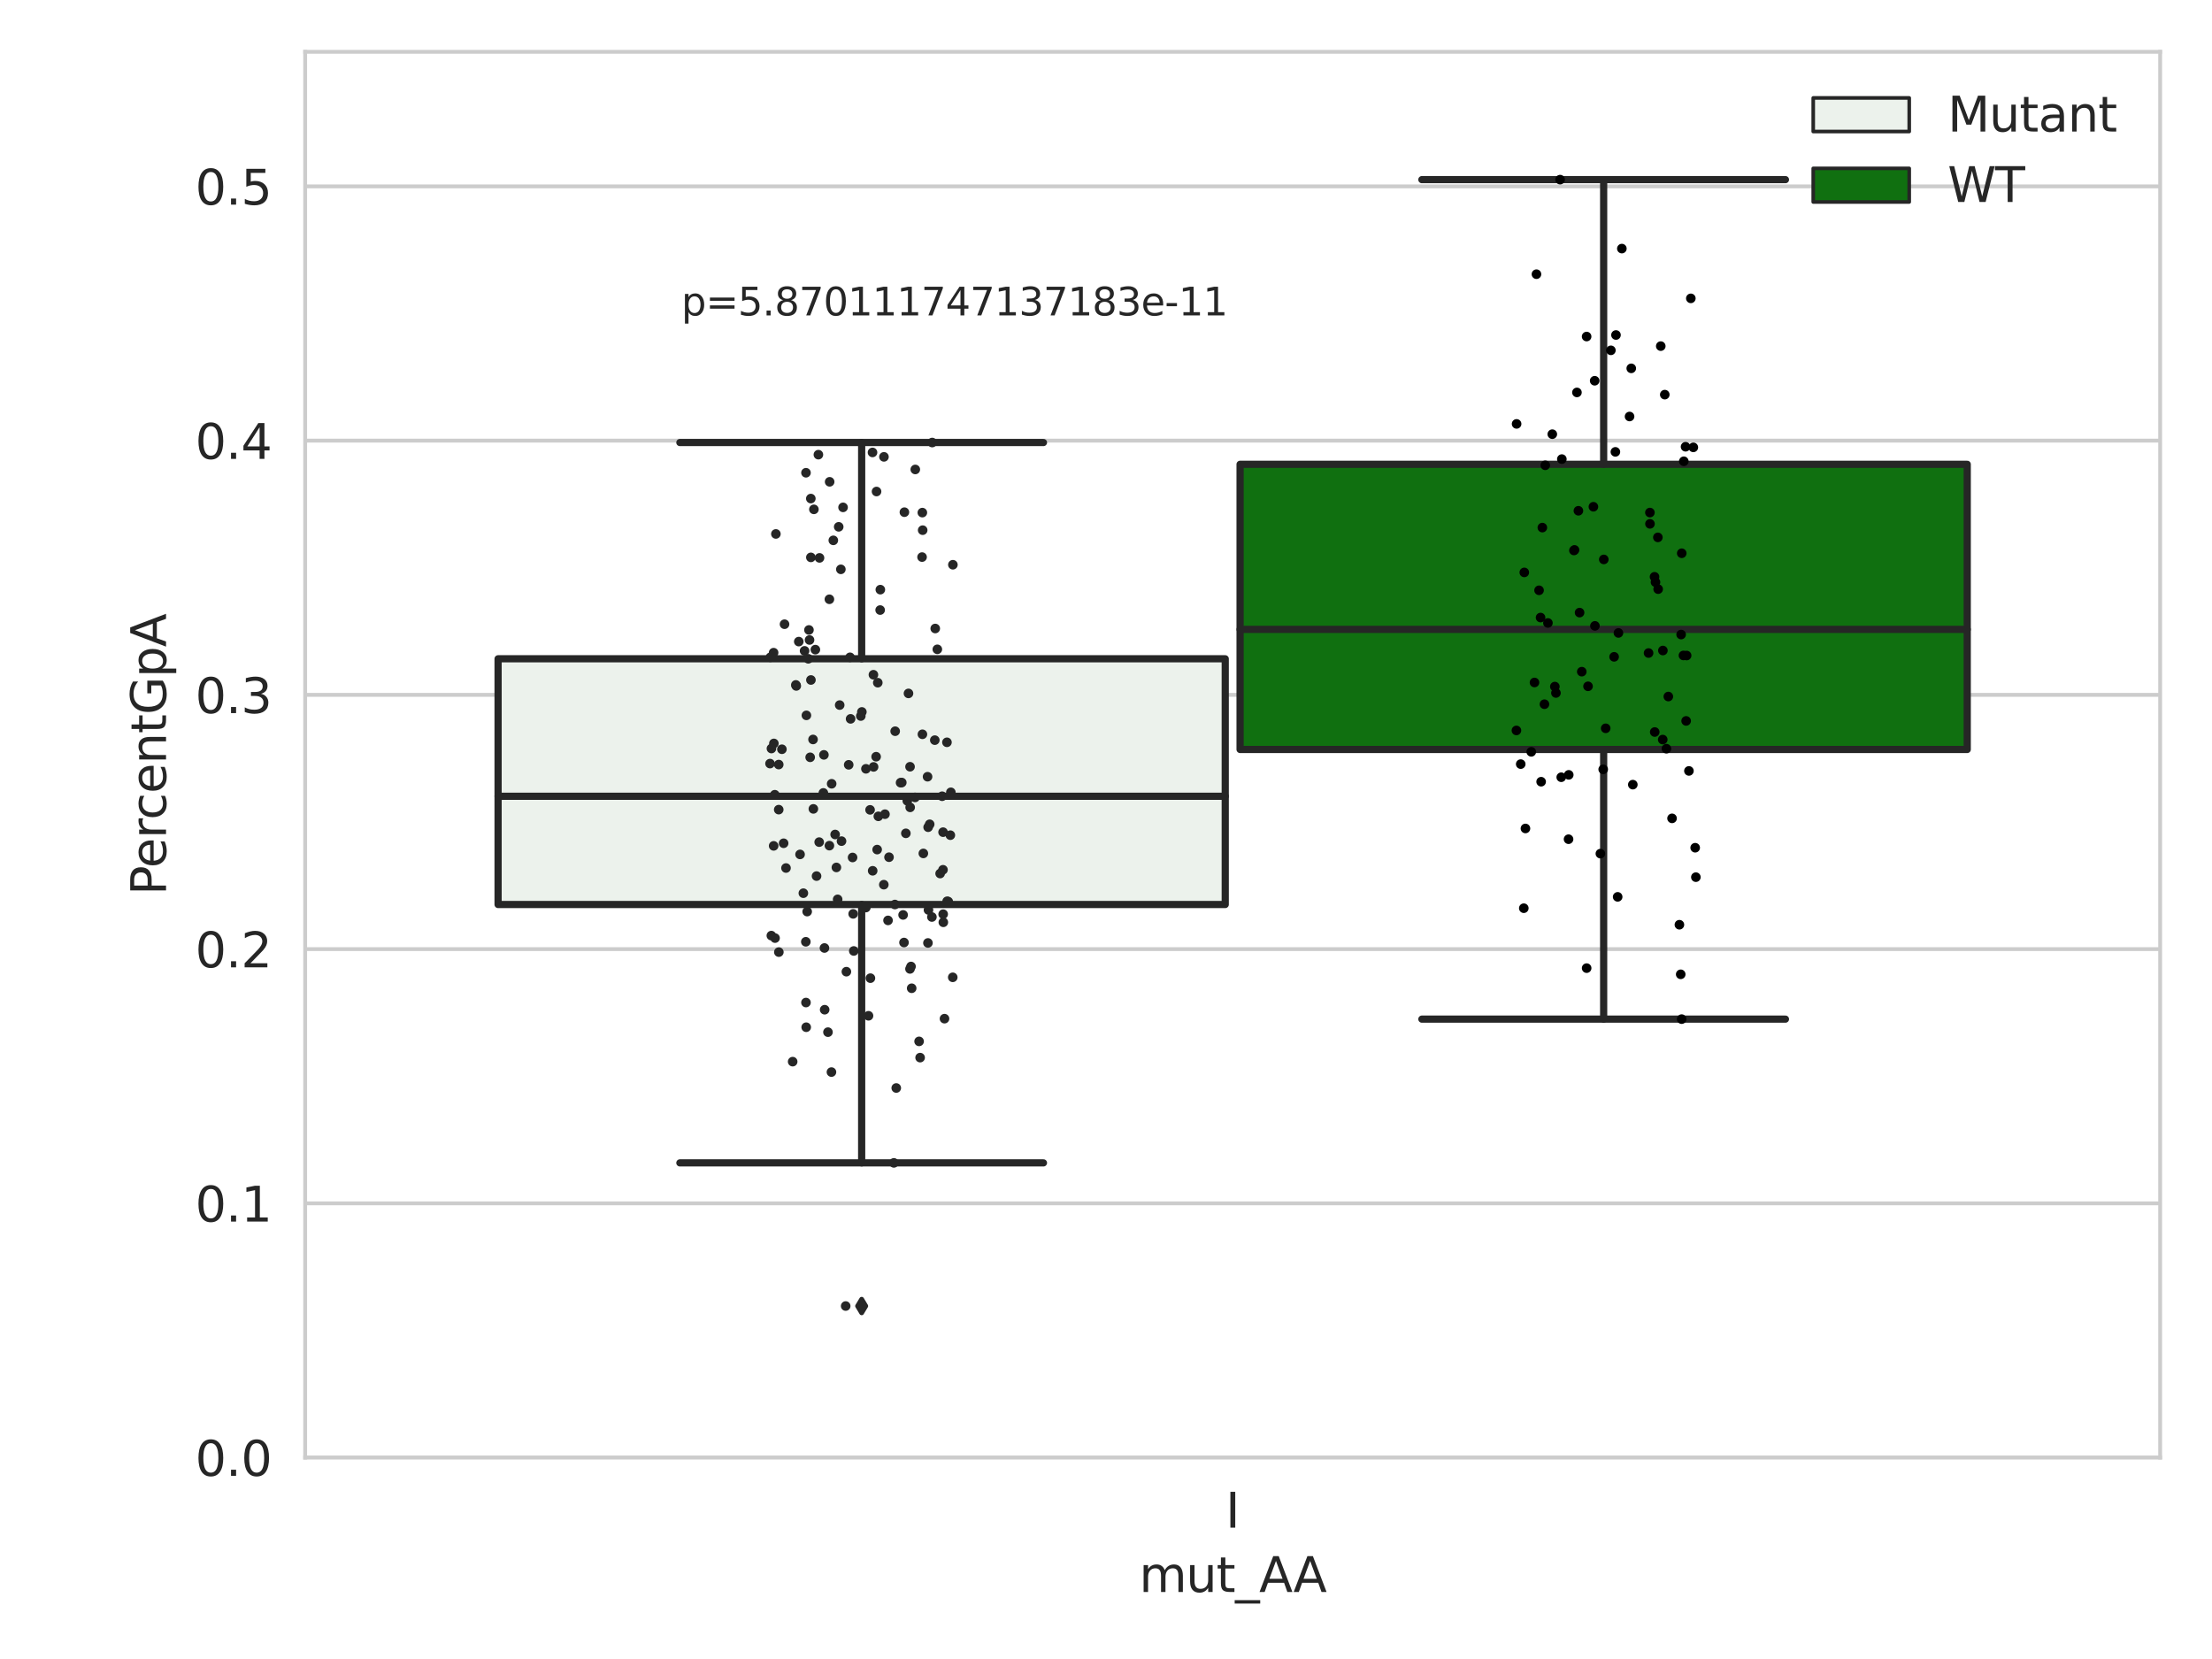 <?xml version="1.0" encoding="utf-8" standalone="no"?>
<!DOCTYPE svg PUBLIC "-//W3C//DTD SVG 1.1//EN"
  "http://www.w3.org/Graphics/SVG/1.1/DTD/svg11.dtd">
<svg xmlns:xlink="http://www.w3.org/1999/xlink" width="460.8pt" height="345.6pt" viewBox="0 0 460.8 345.6" xmlns="http://www.w3.org/2000/svg" version="1.1">
 <defs>
  <style type="text/css">*{stroke-linejoin: round; stroke-linecap: butt}</style>
 </defs>
 <g id="figure_1">
  <g id="patch_1">
   <path d="M 0 345.6 
L 460.8 345.6 
L 460.8 0 
L 0 0 
z
" style="fill: #ffffff"/>
  </g>
  <g id="axes_1">
   <g id="patch_2">
    <path d="M 63.571 303.64 
L 450 303.64 
L 450 10.8 
L 63.571 10.8 
z
" style="fill: #ffffff"/>
   </g>
   <g id="matplotlib.axis_1">
    <g id="xtick_1">
     <g id="text_1">
      <!-- I -->
      <g style="fill: #262626" transform="translate(255.311 318.238)scale(0.1 -0.1)">
       <defs>
        <path id="DejaVuSans-49" d="M 628 4666 
L 1259 4666 
L 1259 0 
L 628 0 
L 628 4666 
z
" transform="scale(0.016)"/>
       </defs>
       <use xlink:href="#DejaVuSans-49"/>
      </g>
     </g>
    </g>
    <g id="text_2">
     <!-- mut_AA -->
     <g style="fill: #262626" transform="translate(237.308 331.638)scale(0.1 -0.1)">
      <defs>
       <path id="DejaVuSans-6d" d="M 3328 2828 
Q 3544 3216 3844 3400 
Q 4144 3584 4550 3584 
Q 5097 3584 5394 3201 
Q 5691 2819 5691 2113 
L 5691 0 
L 5113 0 
L 5113 2094 
Q 5113 2597 4934 2840 
Q 4756 3084 4391 3084 
Q 3944 3084 3684 2787 
Q 3425 2491 3425 1978 
L 3425 0 
L 2847 0 
L 2847 2094 
Q 2847 2600 2669 2842 
Q 2491 3084 2119 3084 
Q 1678 3084 1418 2786 
Q 1159 2488 1159 1978 
L 1159 0 
L 581 0 
L 581 3500 
L 1159 3500 
L 1159 2956 
Q 1356 3278 1631 3431 
Q 1906 3584 2284 3584 
Q 2666 3584 2933 3390 
Q 3200 3197 3328 2828 
z
" transform="scale(0.016)"/>
       <path id="DejaVuSans-75" d="M 544 1381 
L 544 3500 
L 1119 3500 
L 1119 1403 
Q 1119 906 1312 657 
Q 1506 409 1894 409 
Q 2359 409 2629 706 
Q 2900 1003 2900 1516 
L 2900 3500 
L 3475 3500 
L 3475 0 
L 2900 0 
L 2900 538 
Q 2691 219 2414 64 
Q 2138 -91 1772 -91 
Q 1169 -91 856 284 
Q 544 659 544 1381 
z
M 1991 3584 
L 1991 3584 
z
" transform="scale(0.016)"/>
       <path id="DejaVuSans-74" d="M 1172 4494 
L 1172 3500 
L 2356 3500 
L 2356 3053 
L 1172 3053 
L 1172 1153 
Q 1172 725 1289 603 
Q 1406 481 1766 481 
L 2356 481 
L 2356 0 
L 1766 0 
Q 1100 0 847 248 
Q 594 497 594 1153 
L 594 3053 
L 172 3053 
L 172 3500 
L 594 3500 
L 594 4494 
L 1172 4494 
z
" transform="scale(0.016)"/>
       <path id="DejaVuSans-5f" d="M 3263 -1063 
L 3263 -1509 
L -63 -1509 
L -63 -1063 
L 3263 -1063 
z
" transform="scale(0.016)"/>
       <path id="DejaVuSans-41" d="M 2188 4044 
L 1331 1722 
L 3047 1722 
L 2188 4044 
z
M 1831 4666 
L 2547 4666 
L 4325 0 
L 3669 0 
L 3244 1197 
L 1141 1197 
L 716 0 
L 50 0 
L 1831 4666 
z
" transform="scale(0.016)"/>
      </defs>
      <use xlink:href="#DejaVuSans-6d"/>
      <use xlink:href="#DejaVuSans-75" x="97.412"/>
      <use xlink:href="#DejaVuSans-74" x="160.791"/>
      <use xlink:href="#DejaVuSans-5f" x="200"/>
      <use xlink:href="#DejaVuSans-41" x="250"/>
      <use xlink:href="#DejaVuSans-41" x="321.158"/>
     </g>
    </g>
   </g>
   <g id="matplotlib.axis_2">
    <g id="ytick_1">
     <g id="line2d_1">
      <path d="M 63.571 303.64 
L 450 303.64 
" clip-path="url(#p5e7a6660a4)" style="fill: none; stroke: #cccccc; stroke-width: 0.8; stroke-linecap: round"/>
     </g>
     <g id="text_3">
      <!-- 0.0 -->
      <g style="fill: #262626" transform="translate(40.668 307.439)scale(0.1 -0.1)">
       <defs>
        <path id="DejaVuSans-30" d="M 2034 4250 
Q 1547 4250 1301 3770 
Q 1056 3291 1056 2328 
Q 1056 1369 1301 889 
Q 1547 409 2034 409 
Q 2525 409 2770 889 
Q 3016 1369 3016 2328 
Q 3016 3291 2770 3770 
Q 2525 4250 2034 4250 
z
M 2034 4750 
Q 2819 4750 3233 4129 
Q 3647 3509 3647 2328 
Q 3647 1150 3233 529 
Q 2819 -91 2034 -91 
Q 1250 -91 836 529 
Q 422 1150 422 2328 
Q 422 3509 836 4129 
Q 1250 4750 2034 4750 
z
" transform="scale(0.016)"/>
        <path id="DejaVuSans-2e" d="M 684 794 
L 1344 794 
L 1344 0 
L 684 0 
L 684 794 
z
" transform="scale(0.016)"/>
       </defs>
       <use xlink:href="#DejaVuSans-30"/>
       <use xlink:href="#DejaVuSans-2e" x="63.623"/>
       <use xlink:href="#DejaVuSans-30" x="95.41"/>
      </g>
     </g>
    </g>
    <g id="ytick_2">
     <g id="line2d_2">
      <path d="M 63.571 250.678 
L 450 250.678 
" clip-path="url(#p5e7a6660a4)" style="fill: none; stroke: #cccccc; stroke-width: 0.8; stroke-linecap: round"/>
     </g>
     <g id="text_4">
      <!-- 0.1 -->
      <g style="fill: #262626" transform="translate(40.668 254.477)scale(0.1 -0.1)">
       <defs>
        <path id="DejaVuSans-31" d="M 794 531 
L 1825 531 
L 1825 4091 
L 703 3866 
L 703 4441 
L 1819 4666 
L 2450 4666 
L 2450 531 
L 3481 531 
L 3481 0 
L 794 0 
L 794 531 
z
" transform="scale(0.016)"/>
       </defs>
       <use xlink:href="#DejaVuSans-30"/>
       <use xlink:href="#DejaVuSans-2e" x="63.623"/>
       <use xlink:href="#DejaVuSans-31" x="95.41"/>
      </g>
     </g>
    </g>
    <g id="ytick_3">
     <g id="line2d_3">
      <path d="M 63.571 197.715 
L 450 197.715 
" clip-path="url(#p5e7a6660a4)" style="fill: none; stroke: #cccccc; stroke-width: 0.8; stroke-linecap: round"/>
     </g>
     <g id="text_5">
      <!-- 0.2 -->
      <g style="fill: #262626" transform="translate(40.668 201.515)scale(0.1 -0.1)">
       <defs>
        <path id="DejaVuSans-32" d="M 1228 531 
L 3431 531 
L 3431 0 
L 469 0 
L 469 531 
Q 828 903 1448 1529 
Q 2069 2156 2228 2338 
Q 2531 2678 2651 2914 
Q 2772 3150 2772 3378 
Q 2772 3750 2511 3984 
Q 2250 4219 1831 4219 
Q 1534 4219 1204 4116 
Q 875 4013 500 3803 
L 500 4441 
Q 881 4594 1212 4672 
Q 1544 4750 1819 4750 
Q 2544 4750 2975 4387 
Q 3406 4025 3406 3419 
Q 3406 3131 3298 2873 
Q 3191 2616 2906 2266 
Q 2828 2175 2409 1742 
Q 1991 1309 1228 531 
z
" transform="scale(0.016)"/>
       </defs>
       <use xlink:href="#DejaVuSans-30"/>
       <use xlink:href="#DejaVuSans-2e" x="63.623"/>
       <use xlink:href="#DejaVuSans-32" x="95.41"/>
      </g>
     </g>
    </g>
    <g id="ytick_4">
     <g id="line2d_4">
      <path d="M 63.571 144.753 
L 450 144.753 
" clip-path="url(#p5e7a6660a4)" style="fill: none; stroke: #cccccc; stroke-width: 0.8; stroke-linecap: round"/>
     </g>
     <g id="text_6">
      <!-- 0.3 -->
      <g style="fill: #262626" transform="translate(40.668 148.552)scale(0.1 -0.1)">
       <defs>
        <path id="DejaVuSans-33" d="M 2597 2516 
Q 3050 2419 3304 2112 
Q 3559 1806 3559 1356 
Q 3559 666 3084 287 
Q 2609 -91 1734 -91 
Q 1441 -91 1130 -33 
Q 819 25 488 141 
L 488 750 
Q 750 597 1062 519 
Q 1375 441 1716 441 
Q 2309 441 2620 675 
Q 2931 909 2931 1356 
Q 2931 1769 2642 2001 
Q 2353 2234 1838 2234 
L 1294 2234 
L 1294 2753 
L 1863 2753 
Q 2328 2753 2575 2939 
Q 2822 3125 2822 3475 
Q 2822 3834 2567 4026 
Q 2313 4219 1838 4219 
Q 1578 4219 1281 4162 
Q 984 4106 628 3988 
L 628 4550 
Q 988 4650 1302 4700 
Q 1616 4750 1894 4750 
Q 2613 4750 3031 4423 
Q 3450 4097 3450 3541 
Q 3450 3153 3228 2886 
Q 3006 2619 2597 2516 
z
" transform="scale(0.016)"/>
       </defs>
       <use xlink:href="#DejaVuSans-30"/>
       <use xlink:href="#DejaVuSans-2e" x="63.623"/>
       <use xlink:href="#DejaVuSans-33" x="95.41"/>
      </g>
     </g>
    </g>
    <g id="ytick_5">
     <g id="line2d_5">
      <path d="M 63.571 91.791 
L 450 91.791 
" clip-path="url(#p5e7a6660a4)" style="fill: none; stroke: #cccccc; stroke-width: 0.8; stroke-linecap: round"/>
     </g>
     <g id="text_7">
      <!-- 0.4 -->
      <g style="fill: #262626" transform="translate(40.668 95.59)scale(0.1 -0.1)">
       <defs>
        <path id="DejaVuSans-34" d="M 2419 4116 
L 825 1625 
L 2419 1625 
L 2419 4116 
z
M 2253 4666 
L 3047 4666 
L 3047 1625 
L 3713 1625 
L 3713 1100 
L 3047 1100 
L 3047 0 
L 2419 0 
L 2419 1100 
L 313 1100 
L 313 1709 
L 2253 4666 
z
" transform="scale(0.016)"/>
       </defs>
       <use xlink:href="#DejaVuSans-30"/>
       <use xlink:href="#DejaVuSans-2e" x="63.623"/>
       <use xlink:href="#DejaVuSans-34" x="95.41"/>
      </g>
     </g>
    </g>
    <g id="ytick_6">
     <g id="line2d_6">
      <path d="M 63.571 38.829 
L 450 38.829 
" clip-path="url(#p5e7a6660a4)" style="fill: none; stroke: #cccccc; stroke-width: 0.8; stroke-linecap: round"/>
     </g>
     <g id="text_8">
      <!-- 0.5 -->
      <g style="fill: #262626" transform="translate(40.668 42.628)scale(0.1 -0.1)">
       <defs>
        <path id="DejaVuSans-35" d="M 691 4666 
L 3169 4666 
L 3169 4134 
L 1269 4134 
L 1269 2991 
Q 1406 3038 1543 3061 
Q 1681 3084 1819 3084 
Q 2600 3084 3056 2656 
Q 3513 2228 3513 1497 
Q 3513 744 3044 326 
Q 2575 -91 1722 -91 
Q 1428 -91 1123 -41 
Q 819 9 494 109 
L 494 744 
Q 775 591 1075 516 
Q 1375 441 1709 441 
Q 2250 441 2565 725 
Q 2881 1009 2881 1497 
Q 2881 1984 2565 2268 
Q 2250 2553 1709 2553 
Q 1456 2553 1204 2497 
Q 953 2441 691 2322 
L 691 4666 
z
" transform="scale(0.016)"/>
       </defs>
       <use xlink:href="#DejaVuSans-30"/>
       <use xlink:href="#DejaVuSans-2e" x="63.623"/>
       <use xlink:href="#DejaVuSans-35" x="95.41"/>
      </g>
     </g>
    </g>
    <g id="text_9">
     <!-- PercentGpA -->
     <g style="fill: #262626" transform="translate(34.588 186.497)rotate(-90)scale(0.1 -0.1)">
      <defs>
       <path id="DejaVuSans-50" d="M 1259 4147 
L 1259 2394 
L 2053 2394 
Q 2494 2394 2734 2622 
Q 2975 2850 2975 3272 
Q 2975 3691 2734 3919 
Q 2494 4147 2053 4147 
L 1259 4147 
z
M 628 4666 
L 2053 4666 
Q 2838 4666 3239 4311 
Q 3641 3956 3641 3272 
Q 3641 2581 3239 2228 
Q 2838 1875 2053 1875 
L 1259 1875 
L 1259 0 
L 628 0 
L 628 4666 
z
" transform="scale(0.016)"/>
       <path id="DejaVuSans-65" d="M 3597 1894 
L 3597 1613 
L 953 1613 
Q 991 1019 1311 708 
Q 1631 397 2203 397 
Q 2534 397 2845 478 
Q 3156 559 3463 722 
L 3463 178 
Q 3153 47 2828 -22 
Q 2503 -91 2169 -91 
Q 1331 -91 842 396 
Q 353 884 353 1716 
Q 353 2575 817 3079 
Q 1281 3584 2069 3584 
Q 2775 3584 3186 3129 
Q 3597 2675 3597 1894 
z
M 3022 2063 
Q 3016 2534 2758 2815 
Q 2500 3097 2075 3097 
Q 1594 3097 1305 2825 
Q 1016 2553 972 2059 
L 3022 2063 
z
" transform="scale(0.016)"/>
       <path id="DejaVuSans-72" d="M 2631 2963 
Q 2534 3019 2420 3045 
Q 2306 3072 2169 3072 
Q 1681 3072 1420 2755 
Q 1159 2438 1159 1844 
L 1159 0 
L 581 0 
L 581 3500 
L 1159 3500 
L 1159 2956 
Q 1341 3275 1631 3429 
Q 1922 3584 2338 3584 
Q 2397 3584 2469 3576 
Q 2541 3569 2628 3553 
L 2631 2963 
z
" transform="scale(0.016)"/>
       <path id="DejaVuSans-63" d="M 3122 3366 
L 3122 2828 
Q 2878 2963 2633 3030 
Q 2388 3097 2138 3097 
Q 1578 3097 1268 2742 
Q 959 2388 959 1747 
Q 959 1106 1268 751 
Q 1578 397 2138 397 
Q 2388 397 2633 464 
Q 2878 531 3122 666 
L 3122 134 
Q 2881 22 2623 -34 
Q 2366 -91 2075 -91 
Q 1284 -91 818 406 
Q 353 903 353 1747 
Q 353 2603 823 3093 
Q 1294 3584 2113 3584 
Q 2378 3584 2631 3529 
Q 2884 3475 3122 3366 
z
" transform="scale(0.016)"/>
       <path id="DejaVuSans-6e" d="M 3513 2113 
L 3513 0 
L 2938 0 
L 2938 2094 
Q 2938 2591 2744 2837 
Q 2550 3084 2163 3084 
Q 1697 3084 1428 2787 
Q 1159 2491 1159 1978 
L 1159 0 
L 581 0 
L 581 3500 
L 1159 3500 
L 1159 2956 
Q 1366 3272 1645 3428 
Q 1925 3584 2291 3584 
Q 2894 3584 3203 3211 
Q 3513 2838 3513 2113 
z
" transform="scale(0.016)"/>
       <path id="DejaVuSans-47" d="M 3809 666 
L 3809 1919 
L 2778 1919 
L 2778 2438 
L 4434 2438 
L 4434 434 
Q 4069 175 3628 42 
Q 3188 -91 2688 -91 
Q 1594 -91 976 548 
Q 359 1188 359 2328 
Q 359 3472 976 4111 
Q 1594 4750 2688 4750 
Q 3144 4750 3555 4637 
Q 3966 4525 4313 4306 
L 4313 3634 
Q 3963 3931 3569 4081 
Q 3175 4231 2741 4231 
Q 1884 4231 1454 3753 
Q 1025 3275 1025 2328 
Q 1025 1384 1454 906 
Q 1884 428 2741 428 
Q 3075 428 3337 486 
Q 3600 544 3809 666 
z
" transform="scale(0.016)"/>
       <path id="DejaVuSans-70" d="M 1159 525 
L 1159 -1331 
L 581 -1331 
L 581 3500 
L 1159 3500 
L 1159 2969 
Q 1341 3281 1617 3432 
Q 1894 3584 2278 3584 
Q 2916 3584 3314 3078 
Q 3713 2572 3713 1747 
Q 3713 922 3314 415 
Q 2916 -91 2278 -91 
Q 1894 -91 1617 61 
Q 1341 213 1159 525 
z
M 3116 1747 
Q 3116 2381 2855 2742 
Q 2594 3103 2138 3103 
Q 1681 3103 1420 2742 
Q 1159 2381 1159 1747 
Q 1159 1113 1420 752 
Q 1681 391 2138 391 
Q 2594 391 2855 752 
Q 3116 1113 3116 1747 
z
" transform="scale(0.016)"/>
      </defs>
      <use xlink:href="#DejaVuSans-50"/>
      <use xlink:href="#DejaVuSans-65" x="56.678"/>
      <use xlink:href="#DejaVuSans-72" x="118.201"/>
      <use xlink:href="#DejaVuSans-63" x="157.064"/>
      <use xlink:href="#DejaVuSans-65" x="212.045"/>
      <use xlink:href="#DejaVuSans-6e" x="273.568"/>
      <use xlink:href="#DejaVuSans-74" x="336.947"/>
      <use xlink:href="#DejaVuSans-47" x="376.156"/>
      <use xlink:href="#DejaVuSans-70" x="453.646"/>
      <use xlink:href="#DejaVuSans-41" x="517.123"/>
     </g>
    </g>
   </g>
   <g id="patch_3">
    <path d="M 103.76 188.425 
L 255.24 188.425 
L 255.24 137.237 
L 103.76 137.237 
L 103.76 188.425 
z
" clip-path="url(#p5e7a6660a4)" style="fill: #ecf2ec; stroke: #262626; stroke-width: 1.5; stroke-linejoin: miter"/>
   </g>
   <g id="patch_4">
    <path d="M 258.331 156.13 
L 409.811 156.13 
L 409.811 96.722 
L 258.331 96.722 
L 258.331 156.13 
z
" clip-path="url(#p5e7a6660a4)" style="fill: #107010; stroke: #262626; stroke-width: 1.5; stroke-linejoin: miter"/>
   </g>
   <g id="patch_5">
    <path d="M 256.786 303.64 
L 256.786 303.64 
L 256.786 303.64 
L 256.786 303.64 
z
" clip-path="url(#p5e7a6660a4)" style="fill: #ecf2ec; stroke: #262626; stroke-width: 0.75; stroke-linejoin: miter"/>
   </g>
   <g id="patch_6">
    <path d="M 256.786 303.64 
L 256.786 303.64 
L 256.786 303.64 
L 256.786 303.64 
z
" clip-path="url(#p5e7a6660a4)" style="fill: #107010; stroke: #262626; stroke-width: 0.75; stroke-linejoin: miter"/>
   </g>
   <g id="PathCollection_1"/>
   <g id="PathCollection_2"/>
   <g id="line2d_7">
    <path d="M 179.5 188.425 
L 179.5 242.249 
" clip-path="url(#p5e7a6660a4)" style="fill: none; stroke: #262626; stroke-width: 1.5; stroke-linecap: round"/>
   </g>
   <g id="line2d_8">
    <path d="M 179.5 137.237 
L 179.5 92.188 
" clip-path="url(#p5e7a6660a4)" style="fill: none; stroke: #262626; stroke-width: 1.5; stroke-linecap: round"/>
   </g>
   <g id="line2d_9">
    <path d="M 141.63 242.249 
L 217.37 242.249 
" clip-path="url(#p5e7a6660a4)" style="fill: none; stroke: #262626; stroke-width: 1.5; stroke-linecap: round"/>
   </g>
   <g id="line2d_10">
    <path d="M 141.63 92.188 
L 217.37 92.188 
" clip-path="url(#p5e7a6660a4)" style="fill: none; stroke: #262626; stroke-width: 1.5; stroke-linecap: round"/>
   </g>
   <g id="line2d_11">
    <defs>
     <path id="m0d60ebf459" d="M -0 1.414 
L 0.849 0 
L 0 -1.414 
L -0.849 -0 
z
" style="stroke: #262626; stroke-linejoin: miter"/>
    </defs>
    <g clip-path="url(#p5e7a6660a4)">
     <use xlink:href="#m0d60ebf459" x="179.5" y="272.07" style="fill: #262626; stroke: #262626; stroke-linejoin: miter"/>
    </g>
   </g>
   <g id="line2d_12">
    <path d="M 334.071 156.13 
L 334.071 212.303 
" clip-path="url(#p5e7a6660a4)" style="fill: none; stroke: #262626; stroke-width: 1.5; stroke-linecap: round"/>
   </g>
   <g id="line2d_13">
    <path d="M 334.071 96.722 
L 334.071 37.422 
" clip-path="url(#p5e7a6660a4)" style="fill: none; stroke: #262626; stroke-width: 1.5; stroke-linecap: round"/>
   </g>
   <g id="line2d_14">
    <path d="M 296.201 212.303 
L 371.941 212.303 
" clip-path="url(#p5e7a6660a4)" style="fill: none; stroke: #262626; stroke-width: 1.5; stroke-linecap: round"/>
   </g>
   <g id="line2d_15">
    <path d="M 296.201 37.422 
L 371.941 37.422 
" clip-path="url(#p5e7a6660a4)" style="fill: none; stroke: #262626; stroke-width: 1.5; stroke-linecap: round"/>
   </g>
   <g id="line2d_16"/>
   <g id="line2d_17">
    <path d="M 103.76 165.871 
L 255.24 165.871 
" clip-path="url(#p5e7a6660a4)" style="fill: none; stroke: #262626; stroke-width: 1.5; stroke-linecap: round"/>
   </g>
   <g id="line2d_18">
    <path d="M 258.331 131.117 
L 409.811 131.117 
" clip-path="url(#p5e7a6660a4)" style="fill: none; stroke: #262626; stroke-width: 1.5; stroke-linecap: round"/>
   </g>
   <g id="patch_7">
    <path d="M 63.571 303.64 
L 63.571 10.8 
" style="fill: none; stroke: #cccccc; stroke-width: 0.8; stroke-linejoin: miter; stroke-linecap: square"/>
   </g>
   <g id="patch_8">
    <path d="M 450 303.64 
L 450 10.8 
" style="fill: none; stroke: #cccccc; stroke-width: 0.8; stroke-linejoin: miter; stroke-linecap: square"/>
   </g>
   <g id="patch_9">
    <path d="M 63.571 303.64 
L 450 303.64 
" style="fill: none; stroke: #cccccc; stroke-width: 0.8; stroke-linejoin: miter; stroke-linecap: square"/>
   </g>
   <g id="patch_10">
    <path d="M 63.571 10.8 
L 450 10.8 
" style="fill: none; stroke: #cccccc; stroke-width: 0.8; stroke-linejoin: miter; stroke-linecap: square"/>
   </g>
   <g id="PathCollection_3">
    <defs>
     <path id="C0_0_afd937e588" d="M 0 1 
C 0.265 1 0.52 0.895 0.707 0.707 
C 0.895 0.52 1 0.265 1 -0 
C 1 -0.265 0.895 -0.52 0.707 -0.707 
C 0.52 -0.895 0.265 -1 0 -1 
C -0.265 -1 -0.52 -0.895 -0.707 -0.707 
C -0.895 -0.52 -1 -0.265 -1 0 
C -1 0.265 -0.895 0.52 -0.707 0.707 
C -0.52 0.895 -0.265 1 0 1 
z
"/>
    </defs>
    <g clip-path="url(#p5e7a6660a4)">
     <use xlink:href="#C0_0_afd937e588" x="162.248" y="198.342" style="fill: #262626"/>
    </g>
    <g clip-path="url(#p5e7a6660a4)">
     <use xlink:href="#C0_0_afd937e588" x="182.976" y="170.056" style="fill: #262626"/>
    </g>
    <g clip-path="url(#p5e7a6660a4)">
     <use xlink:href="#C0_0_afd937e588" x="177.606" y="178.627" style="fill: #262626"/>
    </g>
    <g clip-path="url(#p5e7a6660a4)">
     <use xlink:href="#C0_0_afd937e588" x="172.482" y="215.015" style="fill: #262626"/>
    </g>
    <g clip-path="url(#p5e7a6660a4)">
     <use xlink:href="#C0_0_afd937e588" x="168.773" y="157.76" style="fill: #262626"/>
    </g>
    <g clip-path="url(#p5e7a6660a4)">
     <use xlink:href="#C0_0_afd937e588" x="163.739" y="180.824" style="fill: #262626"/>
    </g>
    <g clip-path="url(#p5e7a6660a4)">
     <use xlink:href="#C0_0_afd937e588" x="179.322" y="149.164" style="fill: #262626"/>
    </g>
    <g clip-path="url(#p5e7a6660a4)">
     <use xlink:href="#C0_0_afd937e588" x="169.44" y="168.506" style="fill: #262626"/>
    </g>
    <g clip-path="url(#p5e7a6660a4)">
     <use xlink:href="#C0_0_afd937e588" x="161.631" y="111.229" style="fill: #262626"/>
    </g>
    <g clip-path="url(#p5e7a6660a4)">
     <use xlink:href="#C0_0_afd937e588" x="189.578" y="159.726" style="fill: #262626"/>
    </g>
    <g clip-path="url(#p5e7a6660a4)">
     <use xlink:href="#C0_0_afd937e588" x="175.167" y="118.602" style="fill: #262626"/>
    </g>
    <g clip-path="url(#p5e7a6660a4)">
     <use xlink:href="#C0_0_afd937e588" x="186.213" y="242.249" style="fill: #262626"/>
    </g>
    <g clip-path="url(#p5e7a6660a4)">
     <use xlink:href="#C0_0_afd937e588" x="192.157" y="152.966" style="fill: #262626"/>
    </g>
    <g clip-path="url(#p5e7a6660a4)">
     <use xlink:href="#C0_0_afd937e588" x="193.308" y="196.433" style="fill: #262626"/>
    </g>
    <g clip-path="url(#p5e7a6660a4)">
     <use xlink:href="#C0_0_afd937e588" x="183.352" y="127.085" style="fill: #262626"/>
    </g>
    <g clip-path="url(#p5e7a6660a4)">
     <use xlink:href="#C0_0_afd937e588" x="173.249" y="163.274" style="fill: #262626"/>
    </g>
    <g clip-path="url(#p5e7a6660a4)">
     <use xlink:href="#C0_0_afd937e588" x="198.081" y="165.051" style="fill: #262626"/>
    </g>
    <g clip-path="url(#p5e7a6660a4)">
     <use xlink:href="#C0_0_afd937e588" x="189.919" y="205.872" style="fill: #262626"/>
    </g>
    <g clip-path="url(#p5e7a6660a4)">
     <use xlink:href="#C0_0_afd937e588" x="186.426" y="188.425" style="fill: #262626"/>
    </g>
    <g clip-path="url(#p5e7a6660a4)">
     <use xlink:href="#C0_0_afd937e588" x="185.198" y="178.57" style="fill: #262626"/>
    </g>
    <g clip-path="url(#p5e7a6660a4)">
     <use xlink:href="#C0_0_afd937e588" x="188.404" y="106.697" style="fill: #262626"/>
    </g>
    <g clip-path="url(#p5e7a6660a4)">
     <use xlink:href="#C0_0_afd937e588" x="166.399" y="133.656" style="fill: #262626"/>
    </g>
    <g clip-path="url(#p5e7a6660a4)">
     <use xlink:href="#C0_0_afd937e588" x="161.167" y="176.209" style="fill: #262626"/>
    </g>
    <g clip-path="url(#p5e7a6660a4)">
     <use xlink:href="#C0_0_afd937e588" x="191.465" y="216.937" style="fill: #262626"/>
    </g>
    <g clip-path="url(#p5e7a6660a4)">
     <use xlink:href="#C0_0_afd937e588" x="168.15" y="189.9" style="fill: #262626"/>
    </g>
    <g clip-path="url(#p5e7a6660a4)">
     <use xlink:href="#C0_0_afd937e588" x="167.869" y="196.19" style="fill: #262626"/>
    </g>
    <g clip-path="url(#p5e7a6660a4)">
     <use xlink:href="#C0_0_afd937e588" x="197.542" y="187.818" style="fill: #262626"/>
    </g>
    <g clip-path="url(#p5e7a6660a4)">
     <use xlink:href="#C0_0_afd937e588" x="175.304" y="175.222" style="fill: #262626"/>
    </g>
    <g clip-path="url(#p5e7a6660a4)">
     <use xlink:href="#C0_0_afd937e588" x="193.349" y="172.322" style="fill: #262626"/>
    </g>
    <g clip-path="url(#p5e7a6660a4)">
     <use xlink:href="#C0_0_afd937e588" x="197.268" y="154.635" style="fill: #262626"/>
    </g>
    <g clip-path="url(#p5e7a6660a4)">
     <use xlink:href="#C0_0_afd937e588" x="160.706" y="155.934" style="fill: #262626"/>
    </g>
    <g clip-path="url(#p5e7a6660a4)">
     <use xlink:href="#C0_0_afd937e588" x="187.607" y="163.046" style="fill: #262626"/>
    </g>
    <g clip-path="url(#p5e7a6660a4)">
     <use xlink:href="#C0_0_afd937e588" x="193.227" y="161.806" style="fill: #262626"/>
    </g>
    <g clip-path="url(#p5e7a6660a4)">
     <use xlink:href="#C0_0_afd937e588" x="169.55" y="106.108" style="fill: #262626"/>
    </g>
    <g clip-path="url(#p5e7a6660a4)">
     <use xlink:href="#C0_0_afd937e588" x="167.901" y="98.484" style="fill: #262626"/>
    </g>
    <g clip-path="url(#p5e7a6660a4)">
     <use xlink:href="#C0_0_afd937e588" x="160.687" y="194.905" style="fill: #262626"/>
    </g>
    <g clip-path="url(#p5e7a6660a4)">
     <use xlink:href="#C0_0_afd937e588" x="190.672" y="97.796" style="fill: #262626"/>
    </g>
    <g clip-path="url(#p5e7a6660a4)">
     <use xlink:href="#C0_0_afd937e588" x="177.859" y="198.103" style="fill: #262626"/>
    </g>
    <g clip-path="url(#p5e7a6660a4)">
     <use xlink:href="#C0_0_afd937e588" x="194.828" y="130.93" style="fill: #262626"/>
    </g>
    <g clip-path="url(#p5e7a6660a4)">
     <use xlink:href="#C0_0_afd937e588" x="176.318" y="202.417" style="fill: #262626"/>
    </g>
    <g clip-path="url(#p5e7a6660a4)">
     <use xlink:href="#C0_0_afd937e588" x="196.263" y="165.871" style="fill: #262626"/>
    </g>
    <g clip-path="url(#p5e7a6660a4)">
     <use xlink:href="#C0_0_afd937e588" x="174.718" y="109.746" style="fill: #262626"/>
    </g>
    <g clip-path="url(#p5e7a6660a4)">
     <use xlink:href="#C0_0_afd937e588" x="177.195" y="149.751" style="fill: #262626"/>
    </g>
    <g clip-path="url(#p5e7a6660a4)">
     <use xlink:href="#C0_0_afd937e588" x="194.196" y="92.188" style="fill: #262626"/>
    </g>
    <g clip-path="url(#p5e7a6660a4)">
     <use xlink:href="#C0_0_afd937e588" x="170.718" y="116.218" style="fill: #262626"/>
    </g>
    <g clip-path="url(#p5e7a6660a4)">
     <use xlink:href="#C0_0_afd937e588" x="184.993" y="191.737" style="fill: #262626"/>
    </g>
    <g clip-path="url(#p5e7a6660a4)">
     <use xlink:href="#C0_0_afd937e588" x="196.46" y="173.356" style="fill: #262626"/>
    </g>
    <g clip-path="url(#p5e7a6660a4)">
     <use xlink:href="#C0_0_afd937e588" x="179.541" y="148.307" style="fill: #262626"/>
    </g>
    <g clip-path="url(#p5e7a6660a4)">
     <use xlink:href="#C0_0_afd937e588" x="170.487" y="94.714" style="fill: #262626"/>
    </g>
    <g clip-path="url(#p5e7a6660a4)">
     <use xlink:href="#C0_0_afd937e588" x="189.783" y="201.337" style="fill: #262626"/>
    </g>
    <g clip-path="url(#p5e7a6660a4)">
     <use xlink:href="#C0_0_afd937e588" x="175.625" y="105.694" style="fill: #262626"/>
    </g>
    <g clip-path="url(#p5e7a6660a4)">
     <use xlink:href="#C0_0_afd937e588" x="177.73" y="190.375" style="fill: #262626"/>
    </g>
    <g clip-path="url(#p5e7a6660a4)">
     <use xlink:href="#C0_0_afd937e588" x="195.265" y="135.265" style="fill: #262626"/>
    </g>
    <g clip-path="url(#p5e7a6660a4)">
     <use xlink:href="#C0_0_afd937e588" x="197.975" y="173.983" style="fill: #262626"/>
    </g>
    <g clip-path="url(#p5e7a6660a4)">
     <use xlink:href="#C0_0_afd937e588" x="181.794" y="181.403" style="fill: #262626"/>
    </g>
    <g clip-path="url(#p5e7a6660a4)">
     <use xlink:href="#C0_0_afd937e588" x="186.481" y="152.325" style="fill: #262626"/>
    </g>
    <g clip-path="url(#p5e7a6660a4)">
     <use xlink:href="#C0_0_afd937e588" x="195.848" y="181.974" style="fill: #262626"/>
    </g>
    <g clip-path="url(#p5e7a6660a4)">
     <use xlink:href="#C0_0_afd937e588" x="192.082" y="116.05" style="fill: #262626"/>
    </g>
    <g clip-path="url(#p5e7a6660a4)">
     <use xlink:href="#C0_0_afd937e588" x="176.8" y="159.324" style="fill: #262626"/>
    </g>
    <g clip-path="url(#p5e7a6660a4)">
     <use xlink:href="#C0_0_afd937e588" x="181.982" y="159.759" style="fill: #262626"/>
    </g>
    <g clip-path="url(#p5e7a6660a4)">
     <use xlink:href="#C0_0_afd937e588" x="167.607" y="135.584" style="fill: #262626"/>
    </g>
    <g clip-path="url(#p5e7a6660a4)">
     <use xlink:href="#C0_0_afd937e588" x="163.242" y="175.666" style="fill: #262626"/>
    </g>
    <g clip-path="url(#p5e7a6660a4)">
     <use xlink:href="#C0_0_afd937e588" x="182.858" y="142.216" style="fill: #262626"/>
    </g>
    <g clip-path="url(#p5e7a6660a4)">
     <use xlink:href="#C0_0_afd937e588" x="193.671" y="171.711" style="fill: #262626"/>
    </g>
    <g clip-path="url(#p5e7a6660a4)">
     <use xlink:href="#C0_0_afd937e588" x="172.832" y="100.369" style="fill: #262626"/>
    </g>
    <g clip-path="url(#p5e7a6660a4)">
     <use xlink:href="#C0_0_afd937e588" x="174.923" y="146.881" style="fill: #262626"/>
    </g>
    <g clip-path="url(#p5e7a6660a4)">
     <use xlink:href="#C0_0_afd937e588" x="180.39" y="160.159" style="fill: #262626"/>
    </g>
    <g clip-path="url(#p5e7a6660a4)">
     <use xlink:href="#C0_0_afd937e588" x="172.779" y="124.839" style="fill: #262626"/>
    </g>
    <g clip-path="url(#p5e7a6660a4)">
     <use xlink:href="#C0_0_afd937e588" x="194.133" y="191.03" style="fill: #262626"/>
    </g>
    <g clip-path="url(#p5e7a6660a4)">
     <use xlink:href="#C0_0_afd937e588" x="197.306" y="187.753" style="fill: #262626"/>
    </g>
    <g clip-path="url(#p5e7a6660a4)">
     <use xlink:href="#C0_0_afd937e588" x="196.757" y="212.206" style="fill: #262626"/>
    </g>
    <g clip-path="url(#p5e7a6660a4)">
     <use xlink:href="#C0_0_afd937e588" x="196.48" y="190.439" style="fill: #262626"/>
    </g>
    <g clip-path="url(#p5e7a6660a4)">
     <use xlink:href="#C0_0_afd937e588" x="183.39" y="122.834" style="fill: #262626"/>
    </g>
    <g clip-path="url(#p5e7a6660a4)">
     <use xlink:href="#C0_0_afd937e588" x="192.21" y="110.445" style="fill: #262626"/>
    </g>
    <g clip-path="url(#p5e7a6660a4)">
     <use xlink:href="#C0_0_afd937e588" x="194.737" y="154.186" style="fill: #262626"/>
    </g>
    <g clip-path="url(#p5e7a6660a4)">
     <use xlink:href="#C0_0_afd937e588" x="188.321" y="196.344" style="fill: #262626"/>
    </g>
    <g clip-path="url(#p5e7a6660a4)">
     <use xlink:href="#C0_0_afd937e588" x="181.761" y="94.251" style="fill: #262626"/>
    </g>
    <g clip-path="url(#p5e7a6660a4)">
     <use xlink:href="#C0_0_afd937e588" x="165.127" y="221.161" style="fill: #262626"/>
    </g>
    <g clip-path="url(#p5e7a6660a4)">
     <use xlink:href="#C0_0_afd937e588" x="166.668" y="177.989" style="fill: #262626"/>
    </g>
    <g clip-path="url(#p5e7a6660a4)">
     <use xlink:href="#C0_0_afd937e588" x="174.496" y="187.351" style="fill: #262626"/>
    </g>
    <g clip-path="url(#p5e7a6660a4)">
     <use xlink:href="#C0_0_afd937e588" x="184.355" y="169.611" style="fill: #262626"/>
    </g>
    <g clip-path="url(#p5e7a6660a4)">
     <use xlink:href="#C0_0_afd937e588" x="184.144" y="95.171" style="fill: #262626"/>
    </g>
    <g clip-path="url(#p5e7a6660a4)">
     <use xlink:href="#C0_0_afd937e588" x="171.794" y="210.341" style="fill: #262626"/>
    </g>
    <g clip-path="url(#p5e7a6660a4)">
     <use xlink:href="#C0_0_afd937e588" x="187.858" y="163.016" style="fill: #262626"/>
    </g>
    <g clip-path="url(#p5e7a6660a4)">
     <use xlink:href="#C0_0_afd937e588" x="173.596" y="112.564" style="fill: #262626"/>
    </g>
    <g clip-path="url(#p5e7a6660a4)">
     <use xlink:href="#C0_0_afd937e588" x="181.95" y="140.56" style="fill: #262626"/>
    </g>
    <g clip-path="url(#p5e7a6660a4)">
     <use xlink:href="#C0_0_afd937e588" x="176.171" y="272.07" style="fill: #262626"/>
    </g>
    <g clip-path="url(#p5e7a6660a4)">
     <use xlink:href="#C0_0_afd937e588" x="173.975" y="173.837" style="fill: #262626"/>
    </g>
    <g clip-path="url(#p5e7a6660a4)">
     <use xlink:href="#C0_0_afd937e588" x="163.432" y="130.035" style="fill: #262626"/>
    </g>
    <g clip-path="url(#p5e7a6660a4)">
     <use xlink:href="#C0_0_afd937e588" x="160.41" y="159.068" style="fill: #262626"/>
    </g>
    <g clip-path="url(#p5e7a6660a4)">
     <use xlink:href="#C0_0_afd937e588" x="172.781" y="176.164" style="fill: #262626"/>
    </g>
    <g clip-path="url(#p5e7a6660a4)">
     <use xlink:href="#C0_0_afd937e588" x="161.213" y="154.87" style="fill: #262626"/>
    </g>
    <g clip-path="url(#p5e7a6660a4)">
     <use xlink:href="#C0_0_afd937e588" x="190.626" y="166.12" style="fill: #262626"/>
    </g>
    <g clip-path="url(#p5e7a6660a4)">
     <use xlink:href="#C0_0_afd937e588" x="177.075" y="136.931" style="fill: #262626"/>
    </g>
    <g clip-path="url(#p5e7a6660a4)">
     <use xlink:href="#C0_0_afd937e588" x="167.989" y="149.022" style="fill: #262626"/>
    </g>
    <g clip-path="url(#p5e7a6660a4)">
     <use xlink:href="#C0_0_afd937e588" x="168.93" y="141.653" style="fill: #262626"/>
    </g>
    <g clip-path="url(#p5e7a6660a4)">
     <use xlink:href="#C0_0_afd937e588" x="162.225" y="159.271" style="fill: #262626"/>
    </g>
    <g clip-path="url(#p5e7a6660a4)">
     <use xlink:href="#C0_0_afd937e588" x="168.641" y="133.319" style="fill: #262626"/>
    </g>
    <g clip-path="url(#p5e7a6660a4)">
     <use xlink:href="#C0_0_afd937e588" x="167.948" y="213.99" style="fill: #262626"/>
    </g>
    <g clip-path="url(#p5e7a6660a4)">
     <use xlink:href="#C0_0_afd937e588" x="169.37" y="154.044" style="fill: #262626"/>
    </g>
    <g clip-path="url(#p5e7a6660a4)">
     <use xlink:href="#C0_0_afd937e588" x="191.677" y="220.321" style="fill: #262626"/>
    </g>
    <g clip-path="url(#p5e7a6660a4)">
     <use xlink:href="#C0_0_afd937e588" x="168.52" y="131.23" style="fill: #262626"/>
    </g>
    <g clip-path="url(#p5e7a6660a4)">
     <use xlink:href="#C0_0_afd937e588" x="171.523" y="165.178" style="fill: #262626"/>
    </g>
    <g clip-path="url(#p5e7a6660a4)">
     <use xlink:href="#C0_0_afd937e588" x="182.599" y="102.392" style="fill: #262626"/>
    </g>
    <g clip-path="url(#p5e7a6660a4)">
     <use xlink:href="#C0_0_afd937e588" x="161.157" y="135.964" style="fill: #262626"/>
    </g>
    <g clip-path="url(#p5e7a6660a4)">
     <use xlink:href="#C0_0_afd937e588" x="189.255" y="144.45" style="fill: #262626"/>
    </g>
    <g clip-path="url(#p5e7a6660a4)">
     <use xlink:href="#C0_0_afd937e588" x="189.568" y="201.842" style="fill: #262626"/>
    </g>
    <g clip-path="url(#p5e7a6660a4)">
     <use xlink:href="#C0_0_afd937e588" x="198.504" y="117.646" style="fill: #262626"/>
    </g>
    <g clip-path="url(#p5e7a6660a4)">
     <use xlink:href="#C0_0_afd937e588" x="160.485" y="136.93" style="fill: #262626"/>
    </g>
    <g clip-path="url(#p5e7a6660a4)">
     <use xlink:href="#C0_0_afd937e588" x="165.877" y="142.892" style="fill: #262626"/>
    </g>
    <g clip-path="url(#p5e7a6660a4)">
     <use xlink:href="#C0_0_afd937e588" x="162.886" y="156.083" style="fill: #262626"/>
    </g>
    <g clip-path="url(#p5e7a6660a4)">
     <use xlink:href="#C0_0_afd937e588" x="186.706" y="226.649" style="fill: #262626"/>
    </g>
    <g clip-path="url(#p5e7a6660a4)">
     <use xlink:href="#C0_0_afd937e588" x="182.727" y="176.983" style="fill: #262626"/>
    </g>
    <g clip-path="url(#p5e7a6660a4)">
     <use xlink:href="#C0_0_afd937e588" x="192.143" y="106.785" style="fill: #262626"/>
    </g>
    <g clip-path="url(#p5e7a6660a4)">
     <use xlink:href="#C0_0_afd937e588" x="162.224" y="168.662" style="fill: #262626"/>
    </g>
    <g clip-path="url(#p5e7a6660a4)">
     <use xlink:href="#C0_0_afd937e588" x="182.513" y="157.637" style="fill: #262626"/>
    </g>
    <g clip-path="url(#p5e7a6660a4)">
     <use xlink:href="#C0_0_afd937e588" x="167.899" y="208.845" style="fill: #262626"/>
    </g>
    <g clip-path="url(#p5e7a6660a4)">
     <use xlink:href="#C0_0_afd937e588" x="196.513" y="192.133" style="fill: #262626"/>
    </g>
    <g clip-path="url(#p5e7a6660a4)">
     <use xlink:href="#C0_0_afd937e588" x="171.635" y="157.253" style="fill: #262626"/>
    </g>
    <g clip-path="url(#p5e7a6660a4)">
     <use xlink:href="#C0_0_afd937e588" x="181.325" y="203.769" style="fill: #262626"/>
    </g>
    <g clip-path="url(#p5e7a6660a4)">
     <use xlink:href="#C0_0_afd937e588" x="173.207" y="223.333" style="fill: #262626"/>
    </g>
    <g clip-path="url(#p5e7a6660a4)">
     <use xlink:href="#C0_0_afd937e588" x="192.35" y="177.783" style="fill: #262626"/>
    </g>
    <g clip-path="url(#p5e7a6660a4)">
     <use xlink:href="#C0_0_afd937e588" x="188.134" y="190.594" style="fill: #262626"/>
    </g>
    <g clip-path="url(#p5e7a6660a4)">
     <use xlink:href="#C0_0_afd937e588" x="196.443" y="181.19" style="fill: #262626"/>
    </g>
    <g clip-path="url(#p5e7a6660a4)">
     <use xlink:href="#C0_0_afd937e588" x="167.355" y="186.068" style="fill: #262626"/>
    </g>
    <g clip-path="url(#p5e7a6660a4)">
     <use xlink:href="#C0_0_afd937e588" x="169.856" y="135.33" style="fill: #262626"/>
    </g>
    <g clip-path="url(#p5e7a6660a4)">
     <use xlink:href="#C0_0_afd937e588" x="170.103" y="182.505" style="fill: #262626"/>
    </g>
    <g clip-path="url(#p5e7a6660a4)">
     <use xlink:href="#C0_0_afd937e588" x="193.419" y="189.561" style="fill: #262626"/>
    </g>
    <g clip-path="url(#p5e7a6660a4)">
     <use xlink:href="#C0_0_afd937e588" x="174.236" y="180.701" style="fill: #262626"/>
    </g>
    <g clip-path="url(#p5e7a6660a4)">
     <use xlink:href="#C0_0_afd937e588" x="168.919" y="116.112" style="fill: #262626"/>
    </g>
    <g clip-path="url(#p5e7a6660a4)">
     <use xlink:href="#C0_0_afd937e588" x="165.791" y="142.681" style="fill: #262626"/>
    </g>
    <g clip-path="url(#p5e7a6660a4)">
     <use xlink:href="#C0_0_afd937e588" x="171.75" y="197.485" style="fill: #262626"/>
    </g>
    <g clip-path="url(#p5e7a6660a4)">
     <use xlink:href="#C0_0_afd937e588" x="168.376" y="137.237" style="fill: #262626"/>
    </g>
    <g clip-path="url(#p5e7a6660a4)">
     <use xlink:href="#C0_0_afd937e588" x="180.374" y="189.062" style="fill: #262626"/>
    </g>
    <g clip-path="url(#p5e7a6660a4)">
     <use xlink:href="#C0_0_afd937e588" x="188.707" y="173.597" style="fill: #262626"/>
    </g>
    <g clip-path="url(#p5e7a6660a4)">
     <use xlink:href="#C0_0_afd937e588" x="181.253" y="168.709" style="fill: #262626"/>
    </g>
    <g clip-path="url(#p5e7a6660a4)">
     <use xlink:href="#C0_0_afd937e588" x="168.91" y="103.86" style="fill: #262626"/>
    </g>
    <g clip-path="url(#p5e7a6660a4)">
     <use xlink:href="#C0_0_afd937e588" x="184.115" y="184.295" style="fill: #262626"/>
    </g>
    <g clip-path="url(#p5e7a6660a4)">
     <use xlink:href="#C0_0_afd937e588" x="189.603" y="168.189" style="fill: #262626"/>
    </g>
    <g clip-path="url(#p5e7a6660a4)">
     <use xlink:href="#C0_0_afd937e588" x="170.65" y="175.428" style="fill: #262626"/>
    </g>
    <g clip-path="url(#p5e7a6660a4)">
     <use xlink:href="#C0_0_afd937e588" x="180.926" y="211.606" style="fill: #262626"/>
    </g>
    <g clip-path="url(#p5e7a6660a4)">
     <use xlink:href="#C0_0_afd937e588" x="189.009" y="166.827" style="fill: #262626"/>
    </g>
    <g clip-path="url(#p5e7a6660a4)">
     <use xlink:href="#C0_0_afd937e588" x="161.456" y="195.422" style="fill: #262626"/>
    </g>
    <g clip-path="url(#p5e7a6660a4)">
     <use xlink:href="#C0_0_afd937e588" x="198.476" y="203.593" style="fill: #262626"/>
    </g>
    <g clip-path="url(#p5e7a6660a4)">
     <use xlink:href="#C0_0_afd937e588" x="161.403" y="165.557" style="fill: #262626"/>
    </g>
   </g>
   <g id="PathCollection_4">
    <defs>
     <path id="C1_0_489e723625" d="M 0 1 
C 0.265 1 0.52 0.895 0.707 0.707 
C 0.895 0.52 1 0.265 1 -0 
C 1 -0.265 0.895 -0.52 0.707 -0.707 
C 0.52 -0.895 0.265 -1 0 -1 
C -0.265 -1 -0.52 -0.895 -0.707 -0.707 
C -0.895 -0.52 -1 -0.265 -1 0 
C -1 0.265 -0.895 0.52 -0.707 0.707 
C -0.52 0.895 -0.265 1 0 1 
z
"/>
    </defs>
    <g clip-path="url(#p5e7a6660a4)">
     <use xlink:href="#C1_0_489e723625" x="351.133" y="93.066"/>
    </g>
    <g clip-path="url(#p5e7a6660a4)">
     <use xlink:href="#C1_0_489e723625" x="346.411" y="135.515"/>
    </g>
    <g clip-path="url(#p5e7a6660a4)">
     <use xlink:href="#C1_0_489e723625" x="324.998" y="37.422"/>
    </g>
    <g clip-path="url(#p5e7a6660a4)">
     <use xlink:href="#C1_0_489e723625" x="346.804" y="82.209"/>
    </g>
    <g clip-path="url(#p5e7a6660a4)">
     <use xlink:href="#C1_0_489e723625" x="334.493" y="151.72"/>
    </g>
    <g clip-path="url(#p5e7a6660a4)">
     <use xlink:href="#C1_0_489e723625" x="334.1" y="116.539"/>
    </g>
    <g clip-path="url(#p5e7a6660a4)">
     <use xlink:href="#C1_0_489e723625" x="343.428" y="136.038"/>
    </g>
    <g clip-path="url(#p5e7a6660a4)">
     <use xlink:href="#C1_0_489e723625" x="347.545" y="145.1"/>
    </g>
    <g clip-path="url(#p5e7a6660a4)">
     <use xlink:href="#C1_0_489e723625" x="330.522" y="70.108"/>
    </g>
    <g clip-path="url(#p5e7a6660a4)">
     <use xlink:href="#C1_0_489e723625" x="350.337" y="115.256"/>
    </g>
    <g clip-path="url(#p5e7a6660a4)">
     <use xlink:href="#C1_0_489e723625" x="340.146" y="163.454"/>
    </g>
    <g clip-path="url(#p5e7a6660a4)">
     <use xlink:href="#C1_0_489e723625" x="320.927" y="128.648"/>
    </g>
    <g clip-path="url(#p5e7a6660a4)">
     <use xlink:href="#C1_0_489e723625" x="336.988" y="186.832"/>
    </g>
    <g clip-path="url(#p5e7a6660a4)">
     <use xlink:href="#C1_0_489e723625" x="323.373" y="90.449"/>
    </g>
    <g clip-path="url(#p5e7a6660a4)">
     <use xlink:href="#C1_0_489e723625" x="319.663" y="142.174"/>
    </g>
    <g clip-path="url(#p5e7a6660a4)">
     <use xlink:href="#C1_0_489e723625" x="329.511" y="139.922"/>
    </g>
    <g clip-path="url(#p5e7a6660a4)">
     <use xlink:href="#C1_0_489e723625" x="335.576" y="72.977"/>
    </g>
    <g clip-path="url(#p5e7a6660a4)">
     <use xlink:href="#C1_0_489e723625" x="332.254" y="130.38"/>
    </g>
    <g clip-path="url(#p5e7a6660a4)">
     <use xlink:href="#C1_0_489e723625" x="321.3" y="109.907"/>
    </g>
    <g clip-path="url(#p5e7a6660a4)">
     <use xlink:href="#C1_0_489e723625" x="315.935" y="88.306"/>
    </g>
    <g clip-path="url(#p5e7a6660a4)">
     <use xlink:href="#C1_0_489e723625" x="320.615" y="122.97"/>
    </g>
    <g clip-path="url(#p5e7a6660a4)">
     <use xlink:href="#C1_0_489e723625" x="328.002" y="114.557"/>
    </g>
    <g clip-path="url(#p5e7a6660a4)">
     <use xlink:href="#C1_0_489e723625" x="352.753" y="93.195"/>
    </g>
    <g clip-path="url(#p5e7a6660a4)">
     <use xlink:href="#C1_0_489e723625" x="350.209" y="132.188"/>
    </g>
    <g clip-path="url(#p5e7a6660a4)">
     <use xlink:href="#C1_0_489e723625" x="351.355" y="136.559"/>
    </g>
    <g clip-path="url(#p5e7a6660a4)">
     <use xlink:href="#C1_0_489e723625" x="330.815" y="142.97"/>
    </g>
    <g clip-path="url(#p5e7a6660a4)">
     <use xlink:href="#C1_0_489e723625" x="324.131" y="144.359"/>
    </g>
    <g clip-path="url(#p5e7a6660a4)">
     <use xlink:href="#C1_0_489e723625" x="345.967" y="72.104"/>
    </g>
    <g clip-path="url(#p5e7a6660a4)">
     <use xlink:href="#C1_0_489e723625" x="328.81" y="106.403"/>
    </g>
    <g clip-path="url(#p5e7a6660a4)">
     <use xlink:href="#C1_0_489e723625" x="327.878" y="114.674"/>
    </g>
    <g clip-path="url(#p5e7a6660a4)">
     <use xlink:href="#C1_0_489e723625" x="343.72" y="109.128"/>
    </g>
    <g clip-path="url(#p5e7a6660a4)">
     <use xlink:href="#C1_0_489e723625" x="345.364" y="111.945"/>
    </g>
    <g clip-path="url(#p5e7a6660a4)">
     <use xlink:href="#C1_0_489e723625" x="321.047" y="162.845"/>
    </g>
    <g clip-path="url(#p5e7a6660a4)">
     <use xlink:href="#C1_0_489e723625" x="326.799" y="161.416"/>
    </g>
    <g clip-path="url(#p5e7a6660a4)">
     <use xlink:href="#C1_0_489e723625" x="349.851" y="192.637"/>
    </g>
    <g clip-path="url(#p5e7a6660a4)">
     <use xlink:href="#C1_0_489e723625" x="316.795" y="159.176"/>
    </g>
    <g clip-path="url(#p5e7a6660a4)">
     <use xlink:href="#C1_0_489e723625" x="352.231" y="62.154"/>
    </g>
    <g clip-path="url(#p5e7a6660a4)">
     <use xlink:href="#C1_0_489e723625" x="351.254" y="150.179"/>
    </g>
    <g clip-path="url(#p5e7a6660a4)">
     <use xlink:href="#C1_0_489e723625" x="347.146" y="155.965"/>
    </g>
    <g clip-path="url(#p5e7a6660a4)">
     <use xlink:href="#C1_0_489e723625" x="317.436" y="189.196"/>
    </g>
    <g clip-path="url(#p5e7a6660a4)">
     <use xlink:href="#C1_0_489e723625" x="350.321" y="212.303"/>
    </g>
    <g clip-path="url(#p5e7a6660a4)">
     <use xlink:href="#C1_0_489e723625" x="328.505" y="81.75"/>
    </g>
    <g clip-path="url(#p5e7a6660a4)">
     <use xlink:href="#C1_0_489e723625" x="326.758" y="174.822"/>
    </g>
    <g clip-path="url(#p5e7a6660a4)">
     <use xlink:href="#C1_0_489e723625" x="321.908" y="96.931"/>
    </g>
    <g clip-path="url(#p5e7a6660a4)">
     <use xlink:href="#C1_0_489e723625" x="321.737" y="146.7"/>
    </g>
    <g clip-path="url(#p5e7a6660a4)">
     <use xlink:href="#C1_0_489e723625" x="315.899" y="152.165"/>
    </g>
    <g clip-path="url(#p5e7a6660a4)">
     <use xlink:href="#C1_0_489e723625" x="317.779" y="172.585"/>
    </g>
    <g clip-path="url(#p5e7a6660a4)">
     <use xlink:href="#C1_0_489e723625" x="331.935" y="105.565"/>
    </g>
    <g clip-path="url(#p5e7a6660a4)">
     <use xlink:href="#C1_0_489e723625" x="329.054" y="127.617"/>
    </g>
    <g clip-path="url(#p5e7a6660a4)">
     <use xlink:href="#C1_0_489e723625" x="332.2" y="79.317"/>
    </g>
    <g clip-path="url(#p5e7a6660a4)">
     <use xlink:href="#C1_0_489e723625" x="336.251" y="136.831"/>
    </g>
    <g clip-path="url(#p5e7a6660a4)">
     <use xlink:href="#C1_0_489e723625" x="343.707" y="106.775"/>
    </g>
    <g clip-path="url(#p5e7a6660a4)">
     <use xlink:href="#C1_0_489e723625" x="348.318" y="170.478"/>
    </g>
    <g clip-path="url(#p5e7a6660a4)">
     <use xlink:href="#C1_0_489e723625" x="351.834" y="160.597"/>
    </g>
    <g clip-path="url(#p5e7a6660a4)">
     <use xlink:href="#C1_0_489e723625" x="339.467" y="86.766"/>
    </g>
    <g clip-path="url(#p5e7a6660a4)">
     <use xlink:href="#C1_0_489e723625" x="333.978" y="160.269"/>
    </g>
    <g clip-path="url(#p5e7a6660a4)">
     <use xlink:href="#C1_0_489e723625" x="344.869" y="121.275"/>
    </g>
    <g clip-path="url(#p5e7a6660a4)">
     <use xlink:href="#C1_0_489e723625" x="336.639" y="69.787"/>
    </g>
    <g clip-path="url(#p5e7a6660a4)">
     <use xlink:href="#C1_0_489e723625" x="333.39" y="177.827"/>
    </g>
    <g clip-path="url(#p5e7a6660a4)">
     <use xlink:href="#C1_0_489e723625" x="345.424" y="122.727"/>
    </g>
    <g clip-path="url(#p5e7a6660a4)">
     <use xlink:href="#C1_0_489e723625" x="350.694" y="136.543"/>
    </g>
    <g clip-path="url(#p5e7a6660a4)">
     <use xlink:href="#C1_0_489e723625" x="353.282" y="182.727"/>
    </g>
    <g clip-path="url(#p5e7a6660a4)">
     <use xlink:href="#C1_0_489e723625" x="339.822" y="76.733"/>
    </g>
    <g clip-path="url(#p5e7a6660a4)">
     <use xlink:href="#C1_0_489e723625" x="350.123" y="202.967"/>
    </g>
    <g clip-path="url(#p5e7a6660a4)">
     <use xlink:href="#C1_0_489e723625" x="322.46" y="129.774"/>
    </g>
    <g clip-path="url(#p5e7a6660a4)">
     <use xlink:href="#C1_0_489e723625" x="325.237" y="161.912"/>
    </g>
    <g clip-path="url(#p5e7a6660a4)">
     <use xlink:href="#C1_0_489e723625" x="337.15" y="131.853"/>
    </g>
    <g clip-path="url(#p5e7a6660a4)">
     <use xlink:href="#C1_0_489e723625" x="323.904" y="143.026"/>
    </g>
    <g clip-path="url(#p5e7a6660a4)">
     <use xlink:href="#C1_0_489e723625" x="325.361" y="95.637"/>
    </g>
    <g clip-path="url(#p5e7a6660a4)">
     <use xlink:href="#C1_0_489e723625" x="350.769" y="96.092"/>
    </g>
    <g clip-path="url(#p5e7a6660a4)">
     <use xlink:href="#C1_0_489e723625" x="337.862" y="51.787"/>
    </g>
    <g clip-path="url(#p5e7a6660a4)">
     <use xlink:href="#C1_0_489e723625" x="320.073" y="57.119"/>
    </g>
    <g clip-path="url(#p5e7a6660a4)">
     <use xlink:href="#C1_0_489e723625" x="353.137" y="176.597"/>
    </g>
    <g clip-path="url(#p5e7a6660a4)">
     <use xlink:href="#C1_0_489e723625" x="344.668" y="120.157"/>
    </g>
    <g clip-path="url(#p5e7a6660a4)">
     <use xlink:href="#C1_0_489e723625" x="318.992" y="156.622"/>
    </g>
    <g clip-path="url(#p5e7a6660a4)">
     <use xlink:href="#C1_0_489e723625" x="346.378" y="154.067"/>
    </g>
    <g clip-path="url(#p5e7a6660a4)">
     <use xlink:href="#C1_0_489e723625" x="317.539" y="119.244"/>
    </g>
    <g clip-path="url(#p5e7a6660a4)">
     <use xlink:href="#C1_0_489e723625" x="344.712" y="152.494"/>
    </g>
    <g clip-path="url(#p5e7a6660a4)">
     <use xlink:href="#C1_0_489e723625" x="336.516" y="94.133"/>
    </g>
    <g clip-path="url(#p5e7a6660a4)">
     <use xlink:href="#C1_0_489e723625" x="330.527" y="201.68"/>
    </g>
   </g>
   <g id="text_10">
    <!-- 145 -->
    <g style="fill: #262626" transform="translate(198.821 -570.237)scale(0.1 -0.1)">
     <use xlink:href="#DejaVuSans-31"/>
     <use xlink:href="#DejaVuSans-34" x="63.623"/>
     <use xlink:href="#DejaVuSans-35" x="127.246"/>
    </g>
   </g>
   <g id="text_11">
    <!-- p=5.870111747137183e-11 -->
    <g style="fill: #262626" transform="translate(141.944 65.707)scale(0.08 -0.08)">
     <defs>
      <path id="DejaVuSans-3d" d="M 678 2906 
L 4684 2906 
L 4684 2381 
L 678 2381 
L 678 2906 
z
M 678 1631 
L 4684 1631 
L 4684 1100 
L 678 1100 
L 678 1631 
z
" transform="scale(0.016)"/>
      <path id="DejaVuSans-38" d="M 2034 2216 
Q 1584 2216 1326 1975 
Q 1069 1734 1069 1313 
Q 1069 891 1326 650 
Q 1584 409 2034 409 
Q 2484 409 2743 651 
Q 3003 894 3003 1313 
Q 3003 1734 2745 1975 
Q 2488 2216 2034 2216 
z
M 1403 2484 
Q 997 2584 770 2862 
Q 544 3141 544 3541 
Q 544 4100 942 4425 
Q 1341 4750 2034 4750 
Q 2731 4750 3128 4425 
Q 3525 4100 3525 3541 
Q 3525 3141 3298 2862 
Q 3072 2584 2669 2484 
Q 3125 2378 3379 2068 
Q 3634 1759 3634 1313 
Q 3634 634 3220 271 
Q 2806 -91 2034 -91 
Q 1263 -91 848 271 
Q 434 634 434 1313 
Q 434 1759 690 2068 
Q 947 2378 1403 2484 
z
M 1172 3481 
Q 1172 3119 1398 2916 
Q 1625 2713 2034 2713 
Q 2441 2713 2670 2916 
Q 2900 3119 2900 3481 
Q 2900 3844 2670 4047 
Q 2441 4250 2034 4250 
Q 1625 4250 1398 4047 
Q 1172 3844 1172 3481 
z
" transform="scale(0.016)"/>
      <path id="DejaVuSans-37" d="M 525 4666 
L 3525 4666 
L 3525 4397 
L 1831 0 
L 1172 0 
L 2766 4134 
L 525 4134 
L 525 4666 
z
" transform="scale(0.016)"/>
      <path id="DejaVuSans-2d" d="M 313 2009 
L 1997 2009 
L 1997 1497 
L 313 1497 
L 313 2009 
z
" transform="scale(0.016)"/>
     </defs>
     <use xlink:href="#DejaVuSans-70"/>
     <use xlink:href="#DejaVuSans-3d" x="63.477"/>
     <use xlink:href="#DejaVuSans-35" x="147.266"/>
     <use xlink:href="#DejaVuSans-2e" x="210.889"/>
     <use xlink:href="#DejaVuSans-38" x="242.676"/>
     <use xlink:href="#DejaVuSans-37" x="306.299"/>
     <use xlink:href="#DejaVuSans-30" x="369.922"/>
     <use xlink:href="#DejaVuSans-31" x="433.545"/>
     <use xlink:href="#DejaVuSans-31" x="497.168"/>
     <use xlink:href="#DejaVuSans-31" x="560.791"/>
     <use xlink:href="#DejaVuSans-37" x="624.414"/>
     <use xlink:href="#DejaVuSans-34" x="688.037"/>
     <use xlink:href="#DejaVuSans-37" x="751.66"/>
     <use xlink:href="#DejaVuSans-31" x="815.283"/>
     <use xlink:href="#DejaVuSans-33" x="878.906"/>
     <use xlink:href="#DejaVuSans-37" x="942.529"/>
     <use xlink:href="#DejaVuSans-31" x="1006.152"/>
     <use xlink:href="#DejaVuSans-38" x="1069.775"/>
     <use xlink:href="#DejaVuSans-33" x="1133.398"/>
     <use xlink:href="#DejaVuSans-65" x="1197.021"/>
     <use xlink:href="#DejaVuSans-2d" x="1258.545"/>
     <use xlink:href="#DejaVuSans-31" x="1294.629"/>
     <use xlink:href="#DejaVuSans-31" x="1358.252"/>
    </g>
   </g>
   <g id="text_12">
    <!-- 80 -->
    <g style="fill: #262626" transform="translate(314.75 -570.237)scale(0.1 -0.1)">
     <use xlink:href="#DejaVuSans-38"/>
     <use xlink:href="#DejaVuSans-30" x="63.623"/>
    </g>
   </g>
   <g id="legend_1">
    <g id="patch_11">
     <path d="M 377.728 27.398 
L 397.728 27.398 
L 397.728 20.398 
L 377.728 20.398 
z
" style="fill: #ecf2ec; stroke: #262626; stroke-width: 0.75; stroke-linejoin: miter"/>
    </g>
    <g id="text_13">
     <!-- Mutant -->
     <g style="fill: #262626" transform="translate(405.728 27.398)scale(0.1 -0.1)">
      <defs>
       <path id="DejaVuSans-4d" d="M 628 4666 
L 1569 4666 
L 2759 1491 
L 3956 4666 
L 4897 4666 
L 4897 0 
L 4281 0 
L 4281 4097 
L 3078 897 
L 2444 897 
L 1241 4097 
L 1241 0 
L 628 0 
L 628 4666 
z
" transform="scale(0.016)"/>
       <path id="DejaVuSans-61" d="M 2194 1759 
Q 1497 1759 1228 1600 
Q 959 1441 959 1056 
Q 959 750 1161 570 
Q 1363 391 1709 391 
Q 2188 391 2477 730 
Q 2766 1069 2766 1631 
L 2766 1759 
L 2194 1759 
z
M 3341 1997 
L 3341 0 
L 2766 0 
L 2766 531 
Q 2569 213 2275 61 
Q 1981 -91 1556 -91 
Q 1019 -91 701 211 
Q 384 513 384 1019 
Q 384 1609 779 1909 
Q 1175 2209 1959 2209 
L 2766 2209 
L 2766 2266 
Q 2766 2663 2505 2880 
Q 2244 3097 1772 3097 
Q 1472 3097 1187 3025 
Q 903 2953 641 2809 
L 641 3341 
Q 956 3463 1253 3523 
Q 1550 3584 1831 3584 
Q 2591 3584 2966 3190 
Q 3341 2797 3341 1997 
z
" transform="scale(0.016)"/>
      </defs>
      <use xlink:href="#DejaVuSans-4d"/>
      <use xlink:href="#DejaVuSans-75" x="86.279"/>
      <use xlink:href="#DejaVuSans-74" x="149.658"/>
      <use xlink:href="#DejaVuSans-61" x="188.867"/>
      <use xlink:href="#DejaVuSans-6e" x="250.146"/>
      <use xlink:href="#DejaVuSans-74" x="313.525"/>
     </g>
    </g>
    <g id="patch_12">
     <path d="M 377.728 42.077 
L 397.728 42.077 
L 397.728 35.077 
L 377.728 35.077 
z
" style="fill: #107010; stroke: #262626; stroke-width: 0.75; stroke-linejoin: miter"/>
    </g>
    <g id="text_14">
     <!-- WT -->
     <g style="fill: #262626" transform="translate(405.728 42.077)scale(0.1 -0.1)">
      <defs>
       <path id="DejaVuSans-57" d="M 213 4666 
L 850 4666 
L 1831 722 
L 2809 4666 
L 3519 4666 
L 4500 722 
L 5478 4666 
L 6119 4666 
L 4947 0 
L 4153 0 
L 3169 4050 
L 2175 0 
L 1381 0 
L 213 4666 
z
" transform="scale(0.016)"/>
       <path id="DejaVuSans-54" d="M -19 4666 
L 3928 4666 
L 3928 4134 
L 2272 4134 
L 2272 0 
L 1638 0 
L 1638 4134 
L -19 4134 
L -19 4666 
z
" transform="scale(0.016)"/>
      </defs>
      <use xlink:href="#DejaVuSans-57"/>
      <use xlink:href="#DejaVuSans-54" x="98.877"/>
     </g>
    </g>
   </g>
  </g>
 </g>
 <defs>
  <clipPath id="p5e7a6660a4">
   <rect x="63.571" y="10.8" width="386.429" height="292.84"/>
  </clipPath>
 </defs>
</svg>
